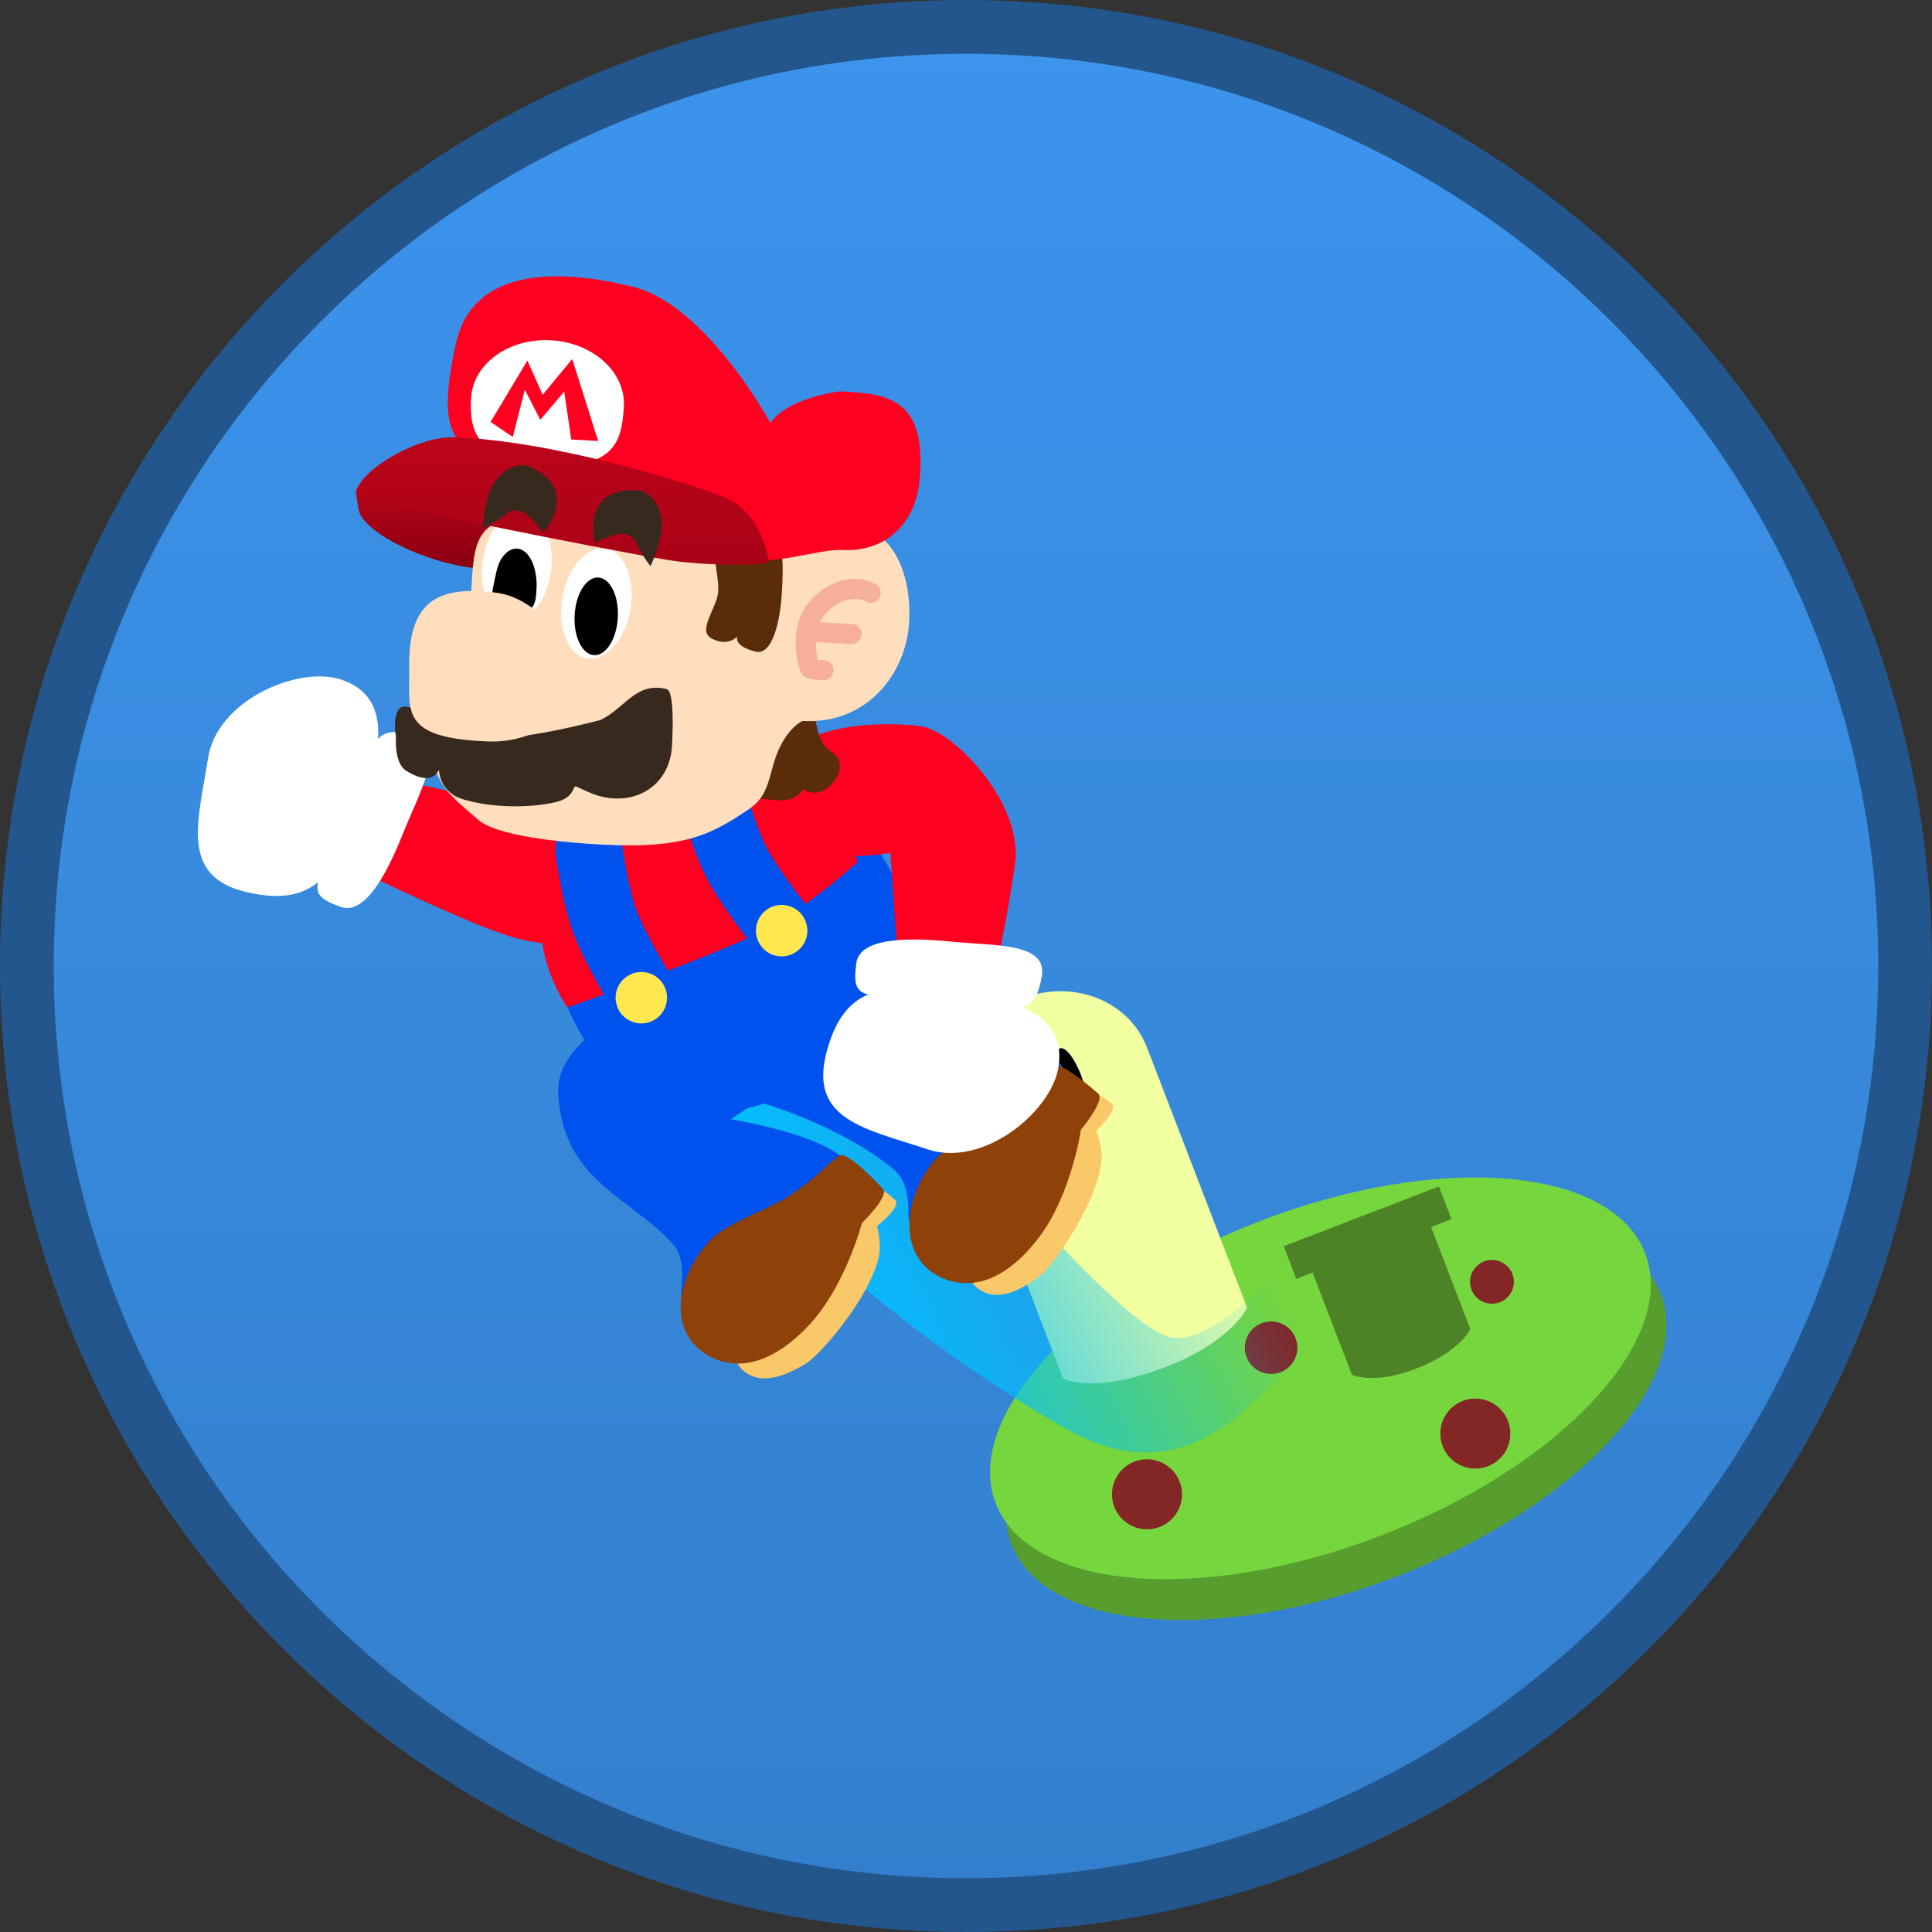 <svg version="1.1" xmlns="http://www.w3.org/2000/svg" xmlns:xlink="http://www.w3.org/1999/xlink" width="143.734" height="143.734" viewBox="0,0,143.734,143.734"><rect x="0" y="0" width="143.734" height="143.734" fill="#333333" stroke="none"/><defs><linearGradient x1="240" y1="110.133" x2="240" y2="249.867" gradientUnits="userSpaceOnUse" id="color-1"><stop offset="0" stop-color="#3c94ed"/><stop offset="1" stop-color="#337fcc"/></linearGradient><linearGradient x1="256.565" y1="191.072" x2="228.613" y2="205.468" gradientUnits="userSpaceOnUse" id="color-2"><stop offset="0" stop-color="#01c0ff" stop-opacity="0"/><stop offset="1" stop-color="#01c0ff"/></linearGradient><linearGradient x1="200.839" y1="143.886" x2="200.839" y2="150.484" gradientUnits="userSpaceOnUse" id="color-3"><stop offset="0" stop-color="#bc041a"/><stop offset="1" stop-color="#880010"/></linearGradient><linearGradient x1="209.99" y1="140.66" x2="209.99" y2="150.15" gradientUnits="userSpaceOnUse" id="color-4"><stop offset="0" stop-color="#bc041a"/><stop offset="1" stop-color="#a90216"/></linearGradient></defs><g transform="translate(-168.133,-108.133)"><g data-paper-data="{&quot;isPaintingLayer&quot;:true}" fill-rule="nonzero" stroke-linejoin="miter" stroke-miterlimit="10" stroke-dasharray="" stroke-dashoffset="0" style="mix-blend-mode: normal"><path d="M240,110.133c19.275,0 36.744,7.827 49.39,20.477c12.65,12.646 20.477,30.114 20.477,49.39c0,19.275 -7.827,36.744 -20.477,49.39c-12.646,12.65 -30.115,20.477 -49.39,20.477c-19.275,0 -36.744,-7.827 -49.39,-20.477c-12.65,-12.646 -20.477,-30.114 -20.477,-49.39c0,-19.275 7.827,-36.744 20.477,-49.39c12.646,-12.65 30.115,-20.477 49.39,-20.477z" data-paper-data="{&quot;origPos&quot;:null}" id="ID0.4039921844378114" fill="url(#color-1)" stroke="#23568d" stroke-width="4" stroke-linecap="butt"/><g><g data-paper-data="{&quot;origPos&quot;:null,&quot;origRot&quot;:0,&quot;index&quot;:null}" stroke="none" stroke-linecap="butt"><path d="M291.695,204.417c2.487,6.461 -6.313,15.861 -19.655,20.996c-13.342,5.135 -26.173,4.059 -28.66,-2.402c-2.487,-6.461 6.313,-15.861 19.655,-20.996c13.342,-5.135 26.173,-4.059 28.66,2.402z" data-paper-data="{&quot;origPos&quot;:null}" fill="#579e2e" stroke-width="0"/><path d="M290.525,201.378c2.487,6.461 -6.313,15.861 -19.655,20.996c-13.342,5.135 -26.173,4.059 -28.66,-2.402c-2.487,-6.461 6.313,-15.861 19.655,-20.996c13.342,-5.135 26.173,-4.059 28.66,2.402z" data-paper-data="{&quot;origPos&quot;:null}" fill="#76d63e" stroke-width="0"/><path d="M251.035,220.24c-0.517,-1.343 0.153,-2.85 1.495,-3.367c1.343,-0.517 2.85,0.153 3.367,1.495c0.517,1.343 -0.153,2.85 -1.495,3.366c-1.343,0.517 -2.85,-0.153 -3.367,-1.495z" data-paper-data="{&quot;origPos&quot;:null}" fill="#822626" stroke-width="0"/><path d="M260.874,209.099c-0.388,-1.007 0.115,-2.137 1.122,-2.525c1.007,-0.388 2.137,0.115 2.525,1.122c0.388,1.007 -0.115,2.137 -1.122,2.525c-1.007,0.388 -2.137,-0.115 -2.525,-1.122z" data-paper-data="{&quot;origPos&quot;:null}" fill="#822626" stroke-width="0"/><path d="M275.462,215.723c-0.517,-1.343 0.153,-2.85 1.495,-3.367c1.343,-0.517 2.85,0.153 3.366,1.495c0.517,1.343 -0.153,2.85 -1.495,3.366c-1.343,0.517 -2.85,-0.153 -3.366,-1.495z" data-paper-data="{&quot;origPos&quot;:null}" fill="#822626" stroke-width="0"/><path d="M277.611,204.081c-0.323,-0.839 0.096,-1.781 0.935,-2.104c0.839,-0.323 1.781,0.096 2.104,0.935c0.323,0.839 -0.096,1.781 -0.935,2.104c-0.839,0.323 -1.781,-0.096 -2.104,-0.935z" data-paper-data="{&quot;origPos&quot;:null}" fill="#822626" stroke-width="0"/><g data-paper-data="{&quot;origPos&quot;:null}"><path d="M244.193,182.409c1.889,-0.727 3.871,-0.684 5.547,-0.027c1.676,0.657 3.046,1.928 3.711,3.656c0.665,1.728 0.501,3.59 -0.302,5.201c-0.803,1.611 -2.245,2.972 -4.134,3.699c-1.889,0.727 -3.871,0.684 -5.547,0.027c-1.676,-0.657 -3.046,-1.928 -3.711,-3.656c-0.665,-1.728 -0.501,-3.59 0.302,-5.201c0.803,-1.611 2.245,-2.972 4.134,-3.699z" data-paper-data="{&quot;origPos&quot;:null}" id="ID0.6792544075287879" fill="#f1ffa1" stroke-width="0.551"/><path d="M239.857,191.557l13.694,-5.27l7.363,19.133c0,0 -1.191,2.616 -6.347,4.523c-5.223,1.931 -7.346,0.747 -7.346,0.747z" data-paper-data="{&quot;origPos&quot;:null}" id="ID0.6036793803796172" fill="#f1ffa1" stroke-width="1.167"/><path d="M244.636,187.78c0.28,0.351 0.57,0.874 0.805,1.483c0.235,0.61 0.369,1.192 0.397,1.64c0.028,0.448 -0.05,0.763 -0.242,0.837c-0.192,0.074 -0.461,-0.107 -0.741,-0.458c-0.28,-0.351 -0.57,-0.874 -0.805,-1.483c-0.235,-0.61 -0.369,-1.192 -0.397,-1.64c-0.028,-0.448 0.05,-0.763 0.242,-0.837c0.192,-0.074 0.461,0.107 0.741,0.458z" data-paper-data="{&quot;origPos&quot;:null}" id="ID0.9021841273643076" fill="#000000" stroke-width="1"/><path d="M247.736,186.587c0.28,0.351 0.57,0.874 0.805,1.483c0.235,0.61 0.369,1.192 0.397,1.64c0.028,0.448 -0.05,0.763 -0.242,0.837c-0.192,0.074 -0.461,-0.107 -0.741,-0.458c-0.28,-0.351 -0.57,-0.874 -0.805,-1.483c-0.235,-0.61 -0.369,-1.192 -0.397,-1.64c-0.028,-0.448 0.05,-0.763 0.242,-0.837c0.192,-0.074 0.461,0.107 0.741,0.458z" data-paper-data="{&quot;origPos&quot;:null}" id="ID0.9021841273643076" fill="#000000" stroke-width="1"/></g><g data-paper-data="{&quot;origPos&quot;:null}" fill="#4e8226" stroke-width="0"><path d="M268.71,210.407l-3.391,-8.812l8.812,-3.391l3.391,8.812c0,0 -0.78,1.687 -4.053,2.946c-3.186,1.226 -4.76,0.445 -4.76,0.445z" data-paper-data="{&quot;origPos&quot;:null}"/><path d="M264.571,203.279l-0.936,-2.431l11.547,-4.444l0.936,2.431z" data-paper-data="{&quot;origPos&quot;:null}"/></g></g><path d="M270.723,200.919c-4.505,6.505 -5.802,8.394 -9.883,12.042c-4.402,3.935 -8.799,4.039 -13.252,1.551c-4.886,-2.729 -15.762,-9.714 -23.982,-19.134c-3.228,-3.7 -3.354,-15.012 7.065,-11.44c7.623,6.344 20.365,22.832 24.562,23.683c4.197,0.851 12.239,-9.787 12.239,-9.787c0,0 3.121,-2.39 3.25,3.083z" data-paper-data="{&quot;origPos&quot;:null,&quot;origRot&quot;:0}" fill="url(#color-2)" stroke="none" stroke-width="2.707" stroke-linecap="butt"/><g data-paper-data="{&quot;origPos&quot;:null}"><g data-paper-data="{&quot;origPos&quot;:null,&quot;index&quot;:null,&quot;origRot&quot;:0}" stroke="none" stroke-width="0" stroke-linecap="butt"><path d="M205.463,177.594c-3.452,-1.194 -9.88,-4.336 -9.88,-4.336l2.513,-7.006c0,0 4.302,0.77 8.594,2.254c4.292,1.484 7.66,5.098 6.85,7.442c-0.811,2.344 -3.784,3.131 -8.077,1.647z" data-paper-data="{&quot;origRot&quot;:0,&quot;origPos&quot;:null}" fill="#ff0021"/><g data-paper-data="{&quot;origPos&quot;:null}" fill="#ffffff"><path d="M194.506,169.342c-1.62,4.07 -3.268,6.257 -7.987,5.172c-5.054,-1.162 -3.643,-5.256 -2.908,-9.979c0.673,-4.329 6.731,-6.897 9.911,-5.842c4.383,1.454 2.604,6.58 0.985,10.65z" data-paper-data="{&quot;origRot&quot;:0,&quot;origPos&quot;:null}"/><path d="M198.117,170.137c-1.246,3.144 -2.887,6.1 -4.642,5.466c-3.005,-1.085 -1.597,-1.592 0.579,-7.502c1.91,-5.188 2.073,-6.07 4.857,-5.216c2.488,0.764 0.453,4.108 -0.794,7.252z" data-paper-data="{&quot;origRot&quot;:0,&quot;origPos&quot;:null}"/></g></g><g data-paper-data="{&quot;origPos&quot;:null,&quot;origRot&quot;:0}" stroke="none" stroke-width="0" stroke-linecap="butt"><path d="M218.059,200.531c-3.416,-3.552 -8.05,-4.675 -8.399,-11.084c-0.283,-5.2 10.477,-8.838 14.092,-8.355c3.615,0.483 7.815,2.028 7.094,4.487c-0.088,0.301 -8.337,5.825 -8.337,5.825c0,0 9.475,1.515 8.863,4.261c-0.898,4.031 -2.833,6.495 -6.366,8.633c-2.853,1.726 -4.477,1.469 -6.099,0.372c-0.401,-0.271 0.63,-2.601 -0.848,-4.138z" data-paper-data="{&quot;origPos&quot;:null}" fill="#0052ef"/><path d="M223.357,210.037c-1.301,-1.212 -0.419,-4.273 1.97,-6.837c1.74,-1.868 5.372,-5.77 7.788,-6.595c0.561,-0.192 1.224,0.445 1.623,0.809c0.502,0.458 -1.359,1.936 -1.359,1.936c0,0 0.36,1.289 0.143,2.26c-0.7,3.128 -4.381,7.318 -5.396,7.943c-1.549,0.954 -3.437,1.724 -4.768,0.484z" data-paper-data="{&quot;origPos&quot;:null}" fill="#f9c869"/><path d="M221.086,209.123c-3.28,-1.622 -2.843,-5.795 -0.142,-8.694c1.256,-1.348 4.564,-2.38 6.075,-3.436c2.332,-1.63 1.848,-1.533 3.518,-2.885c0.452,-0.366 2.252,1.348 3.284,2.474c0.499,0.544 -1.567,2.54 -1.567,2.54c0,0 -1.208,4.667 -3.909,7.566c-2.701,2.899 -5.267,3.42 -7.259,2.435z" data-paper-data="{&quot;origPos&quot;:null}" fill="#8e4108"/></g><g data-paper-data="{&quot;origPos&quot;:null,&quot;origRot&quot;:0}" stroke="none" stroke-width="0" stroke-linecap="butt"><path d="M224.926,190.21c0,0 0.813,-3.139 1.647,-4.82c1.057,-2.13 3.2,-4.946 3.2,-4.946c0,0 5.927,1.875 8.63,3.533c2.162,1.326 3.308,1.877 4.269,2.183c2.68,0.854 4.943,-0.117 4.63,2.679c-0.459,4.105 -2.118,6.762 -5.401,9.268c-2.651,2.023 -4.293,1.942 -6.024,1.025c-0.428,-0.227 0.347,-2.654 -1.288,-4.023c-3.779,-3.164 -9.664,-4.899 -9.664,-4.899z" data-paper-data="{&quot;origPos&quot;:null}" fill="#0052ef"/><path d="M240.88,203.991c-1.424,-1.065 -0.876,-4.203 1.224,-7.009c1.529,-2.044 4.72,-6.314 7.034,-7.394c0.537,-0.251 1.265,0.31 1.7,0.629c0.548,0.402 -1.143,2.071 -1.143,2.071c0,0 0.496,1.242 0.385,2.231c-0.36,3.185 -3.568,7.746 -4.51,8.477c-1.437,1.115 -3.232,2.084 -4.688,0.994z" data-paper-data="{&quot;origPos&quot;:null}" fill="#f9c869"/><path d="M238.523,203.326c-3.436,-1.259 -3.45,-5.456 -1.076,-8.628c1.104,-1.475 4.282,-2.857 5.67,-4.069c2.144,-1.872 1.672,-1.723 3.187,-3.247c0.41,-0.413 2.384,1.098 3.531,2.106c0.554,0.487 -1.285,2.693 -1.285,2.693c0,0 -0.699,4.77 -3.072,7.942c-2.373,3.172 -4.869,3.967 -6.955,3.202z" data-paper-data="{&quot;origPos&quot;:null}" fill="#8e4108"/></g><g data-paper-data="{&quot;origPos&quot;:null}"><path d="M215.389,169.288c3.458,-1.652 6.809,-4.518 10.528,-3.592c4.991,1.243 7.312,4.672 9.53,9.313c2.045,4.278 -1.203,11.021 -7.597,14.077c-6.394,3.056 -13.291,3.236 -17.386,-5.756c-4.014,-8.814 -1.469,-10.985 4.925,-14.041z" data-paper-data="{&quot;origPos&quot;:null}" fill="#0052ef" stroke="none" stroke-width="0" stroke-linecap="butt"/><path d="M210.343,183.076c0,0 -3.481,-4.815 -1.17,-9.674c0.979,-2.057 3.961,-4.682 7.17,-6.122c3.208,-1.44 5.909,-2.136 8.81,-1.708c4.435,0.654 6.795,6.66 6.795,6.66c0,0 -3.978,3.849 -8.746,5.938c-5.198,2.277 -12.859,4.905 -12.859,4.905z" data-paper-data="{&quot;origPos&quot;:null}" fill="#ff0021" stroke="none" stroke-width="0" stroke-linecap="butt"/><path d="M216.37,182.809c0,0 -2.475,-3.95 -3.304,-6.286c-0.646,-1.818 -1.121,-5.128 -1.121,-5.128" data-paper-data="{&quot;origPos&quot;:null,&quot;origRot&quot;:0}" fill="none" stroke="#0052ef" stroke-width="5" stroke-linecap="round"/><path d="M226.962,178.03c0,0 -2.964,-3.598 -4.087,-5.807c-0.875,-1.72 -1.773,-4.941 -1.773,-4.941" data-paper-data="{&quot;origPos&quot;:null}" fill="none" stroke="#0052ef" stroke-width="5" stroke-linecap="round"/><path d="M227.11,179.097c-0.953,0.456 -2.095,0.052 -2.551,-0.901c-0.456,-0.953 -0.052,-2.095 0.901,-2.551c0.953,-0.456 2.095,-0.052 2.551,0.901c0.456,0.953 0.052,2.095 -0.901,2.551z" data-paper-data="{&quot;origPos&quot;:null}" fill="#ffe84f" stroke="none" stroke-width="0" stroke-linecap="butt"/><path d="M217.571,181.535c0.456,0.953 0.052,2.095 -0.901,2.551c-0.953,0.456 -2.095,0.052 -2.551,-0.901c-0.456,-0.953 -0.052,-2.095 0.901,-2.551c0.953,-0.456 2.095,-0.052 2.551,0.901z" data-paper-data="{&quot;origPos&quot;:null}" fill="#ffe84f" stroke="none" stroke-width="0" stroke-linecap="butt"/></g><g data-paper-data="{&quot;origPos&quot;:null,&quot;origRot&quot;:0}" stroke="none" stroke-width="0" stroke-linecap="butt"><path d="M234.375,171.597c0,0 -2.835,0.439 -4.321,0.098c-1.551,-0.356 -4.32,-5.496 -4.32,-5.496c0.654,-4.494 8.473,-4.389 10.927,-4.032c2.454,0.357 7.642,5.772 6.988,10.267c-0.654,4.494 -1.382,7.55 -1.382,7.55l-7.378,-0.987z" data-paper-data="{&quot;origRot&quot;:0,&quot;origPos&quot;:null}" fill="#ff0021"/><g data-paper-data="{&quot;origPos&quot;:null}" fill="#ffffff"><path d="M229.61,186.47c1.204,-4.69 3.904,-5.149 8.263,-4.718c4.359,0.431 9.729,1.207 9.007,5.768c-0.524,3.309 -5.588,7.51 -9.742,6.119c-4.533,-1.518 -8.817,-2.146 -7.527,-7.168z" data-paper-data="{&quot;origRot&quot;:0,&quot;origPos&quot;:null}"/><path d="M231.838,179.791c0.244,-1.85 3.623,-1.949 6.988,-1.612c3.365,0.337 7.271,0.066 6.806,2.627c-0.52,2.865 -1.378,2.605 -6.864,1.917c-6.249,-0.783 -7.347,0.235 -6.93,-2.933z" data-paper-data="{&quot;origRot&quot;:0,&quot;origPos&quot;:null}"/></g></g><g data-paper-data="{&quot;origPos&quot;:null}"><path d="M194.795,145.948c-0.11,-1.153 -0.922,-2.222 2.423,-2.042c3.345,0.18 9.92,0.162 9.829,1.86c-0.091,1.698 0.569,4.89 -2.777,4.71c-4.151,-0.223 -9.306,-2.747 -9.475,-4.528z" data-paper-data="{&quot;origPos&quot;:null}" fill="url(#color-3)" stroke="none" stroke-width="0" stroke-linecap="butt"/><path d="M227.893,166.845c0,0 -0.438,0.834 -1.613,0.826c-2.17,-0.014 -2.967,-0.675 -2.967,-0.675c-0.549,-0.654 1.082,-4.471 1.082,-4.471c0.333,-1.334 3.728,-1.629 3.728,-1.629c0.912,-0.59 0.365,2.22 1.839,3.144c1.232,0.772 0.517,2.212 -0.394,2.802c-0.912,0.59 -1.674,0.002 -1.674,0.002z" data-paper-data="{&quot;origRot&quot;:0,&quot;origPos&quot;:null}" fill="#5a2c0a" stroke="none" stroke-width="0" stroke-linecap="butt"/><path d="M231.711,147.338c2.702,0.145 4.261,3.297 4.058,7.071c-0.203,3.774 -3.074,7.622 -7.905,7.362c-0.091,-0.005 -0.648,0.332 -1.138,0.995c-1.6,2.16 -0.897,4.218 -2.833,5.535c-3.049,2.075 -5.126,3.117 -12.223,2.589c-5.021,-0.374 -7.193,-1.097 -7.95,-1.762c-1.334,-1.172 -2.681,-2.117 -3.211,-3.811c-1.375,-4.396 1.937,-6.312 2.508,-10.883c0.497,-3.975 -0.414,-7.639 3.592,-7.646c2.707,-0.005 17.97,2.3 20.005,1.939c0.708,-0.126 2.396,-1.534 5.098,-1.389z" data-paper-data="{&quot;origPos&quot;:null}" fill="#ffdebd" stroke="none" stroke-width="0" stroke-linecap="butt"/><path d="M204.034,149.945c0.287,-2.269 1.659,-3.964 3.065,-3.787c1.406,0.178 2.314,2.161 2.027,4.43c-0.287,2.269 -1.659,3.964 -3.065,3.787c-1.406,-0.178 -2.313,-2.161 -2.027,-4.43z" data-paper-data="{&quot;origPos&quot;:null,&quot;origRot&quot;:0}" fill="#ffffff" stroke="none" stroke-width="0" stroke-linecap="butt"/><path d="M221.568,152.111c0.111,-2.058 -1.727,-4.538 3.675,-4.048c1.283,0.117 1.168,2.11 1.057,4.169c-0.111,2.058 -0.693,4.686 -1.944,4.381c-1.685,-0.41 -1.374,-1.13 -1.374,-1.13c0,0 -0.697,0.821 -1.935,0.134c-1.064,-0.59 0.456,-2.291 0.521,-3.506z" data-paper-data="{&quot;origPos&quot;:null}" fill="#5a2c0a" stroke="none" stroke-width="0" stroke-linecap="butt"/><path d="M213.208,148.958c1.397,0.24 2.214,2.262 1.826,4.516c-0.388,2.254 -1.835,3.886 -3.232,3.645c-1.397,-0.24 -2.214,-2.262 -1.826,-4.516c0.388,-2.254 1.835,-3.886 3.232,-3.645z" data-paper-data="{&quot;origPos&quot;:null,&quot;origRot&quot;:0}" fill="#ffffff" stroke="none" stroke-width="0" stroke-linecap="butt"/><path d="M213.736,152.006c0.263,0.538 0.404,1.27 0.361,2.067c-0.043,0.797 -0.262,1.51 -0.581,2.017c-0.319,0.507 -0.738,0.809 -1.182,0.785c-0.444,-0.024 -0.828,-0.369 -1.091,-0.908c-0.263,-0.538 -0.404,-1.27 -0.361,-2.067c0.043,-0.797 0.262,-1.51 0.581,-2.017c0.319,-0.507 0.738,-0.809 1.182,-0.785c0.444,0.024 0.828,0.369 1.091,0.908z" data-paper-data="{&quot;origPos&quot;:null}" id="ID0.2989244391210377" fill="#000000" stroke="none" stroke-width="1" stroke-linecap="butt"/><path d="M206.598,148.946c0.444,0.024 0.828,0.369 1.091,0.908c0.263,0.538 0.405,1.368 0.361,2.067c-0.034,0.541 -0.037,1.269 -0.502,1.515c-0.529,0.269 -1.205,-0.13 -1.784,-0.283c-0.329,-0.133 -0.694,-0.282 -0.904,-0.563c-0.166,-0.232 -0.077,-0.593 -0.025,-0.842c0.147,-0.683 0.262,-1.51 0.581,-2.017c0.319,-0.507 0.738,-0.809 1.182,-0.785z" data-paper-data="{&quot;origPos&quot;:null}" id="ID0.2989244391210377" fill="#000000" stroke="none" stroke-width="1" stroke-linecap="round"/><path d="M202.045,133.711c1.071,-4.957 6.185,-5.967 13.192,-4.236c5.443,1.345 10.203,10.113 10.203,10.113c1.402,-1.92 5.186,-2.34 5.186,-2.34c3.408,0.183 6.557,0.378 5.902,6.759c-0.297,2.893 -2.351,5.225 -5.758,5.042c-1.666,-0.09 -5.649,1.31 -7.142,0.565c-5.687,-2.835 -12.852,-2.561 -18.128,-6.103c-3.621,-2.43 -4.946,-2.899 -3.454,-9.801z" data-paper-data="{&quot;origPos&quot;:null}" fill="#ff0021" stroke="none" stroke-width="0" stroke-linecap="butt"/><path d="M203.179,137.755c0.137,-2.547 2.793,-4.476 5.932,-4.307c3.139,0.169 5.573,2.371 5.436,4.918c-0.137,2.547 -0.66,4.748 -5.932,4.307c-4.994,-0.418 -5.573,-2.371 -5.436,-4.918z" data-paper-data="{&quot;origPos&quot;:null}" fill="#ffffff" stroke="none" stroke-width="0" stroke-linecap="butt"/><path d="M194.662,144.96c-0.265,-1.497 4.319,-4.412 7.332,-4.296c7.371,0.284 17.084,3.32 19.903,4.406c2.332,0.899 3.168,3.313 3.433,4.81c0.072,0.405 -4.959,0.333 -7.425,-0.072c-5.075,-0.834 -23.17,-4.443 -23.242,-4.848z" data-paper-data="{&quot;origPos&quot;:null}" fill="url(#color-4)" stroke="none" stroke-width="0" stroke-linecap="butt"/><path d="M210.633,140.83l-0.523,-3.562l-1.782,2.096l-1.148,-2.243l-0.899,3.522l-1.649,-1.121l2.737,-4.564l1.136,2.542l2.201,-2.656l1.928,6.095z" data-paper-data="{&quot;origPos&quot;:null}" fill="#ff0021" stroke="none" stroke-width="0" stroke-linecap="butt"/><path d="M200.797,165.492c-0.032,-0.346 -0.227,1.361 -2.444,-0.016c-0.937,-0.582 -0.759,-2.574 -0.759,-2.574c-0.178,-0.742 -0.096,-2.189 0.597,-2.197c1.397,-0.017 5.775,2.326 5.775,2.326c2.774,0.308 8.834,-1.332 8.834,-1.332c1.833,-0.866 2.633,-2.871 4.926,-2.303c0.394,0.098 0.544,1.58 0.402,4.225c-0.13,2.412 -1.913,4.044 -4.357,3.912c-1.523,-0.082 -2.742,-0.992 -2.868,-0.886c-0.119,0.1 -0.18,0.857 -1.371,1.147c-2.072,0.505 -5.071,0.425 -7.096,-0.243c-0.664,-0.219 -1.529,-0.862 -1.638,-2.059z" data-paper-data="{&quot;origPos&quot;:null}" fill="#38291e" stroke="none" stroke-width="0" stroke-linecap="butt"/><path d="M198.577,157.896c-0.107,-4.953 2.029,-6.257 6.496,-5.666c3.066,0.405 5.862,3.94 5.715,6.674c-0.147,2.734 -3.22,4.504 -6.311,4.391c-6.705,-0.244 -5.834,-2.303 -5.901,-5.399z" data-paper-data="{&quot;origPos&quot;:null}" fill="#ffdebd" stroke="none" stroke-width="0" stroke-linecap="butt"/><g data-paper-data="{&quot;origPos&quot;:null}" fill="none" stroke="#f6b09a" stroke-width="1.5" stroke-linecap="round"><path d="M228.4,157.872c0,0 -1.308,-3.421 1.331,-5.242c1.84,-1.27 3.177,-0.39 3.177,-0.39" data-paper-data="{&quot;origPos&quot;:null}"/><path d="M228.68,155.15l2.795,0.15" data-paper-data="{&quot;origPos&quot;:null}"/><path d="M228.796,157.96l0.599,0.032" data-paper-data="{&quot;origPos&quot;:null}"/></g><path d="M214.73,147.884c-0.661,-0.255 -2.332,0.6 -2.332,0.6c0,0 -1.097,-4.251 3.336,-3.863c1.297,0.368 1.68,1.878 1.634,2.729c-0.067,1.254 -0.838,2.908 -0.838,2.908c0,0 -0.637,-0.823 -0.925,-1.451c-0.279,-0.609 -0.244,-0.698 -0.875,-0.923z" data-paper-data="{&quot;origPos&quot;:null}" fill="#38291e" stroke="none" stroke-width="0" stroke-linecap="butt"/><path d="M206.759,146.144c-0.664,-0.092 -0.673,0.003 -1.203,0.414c-0.546,0.424 -1.491,0.859 -1.491,0.859c0,0 0.082,-1.822 0.602,-2.965c0.353,-0.776 1.391,-1.937 2.711,-1.664c4.109,1.706 1.17,4.968 1.17,4.968c0,0 -1.086,-1.531 -1.79,-1.611z" data-paper-data="{&quot;origPos&quot;:null,&quot;index&quot;:null,&quot;origRot&quot;:0}" fill="#38291e" stroke="none" stroke-width="0" stroke-linecap="butt"/></g></g></g></g></g></svg>
